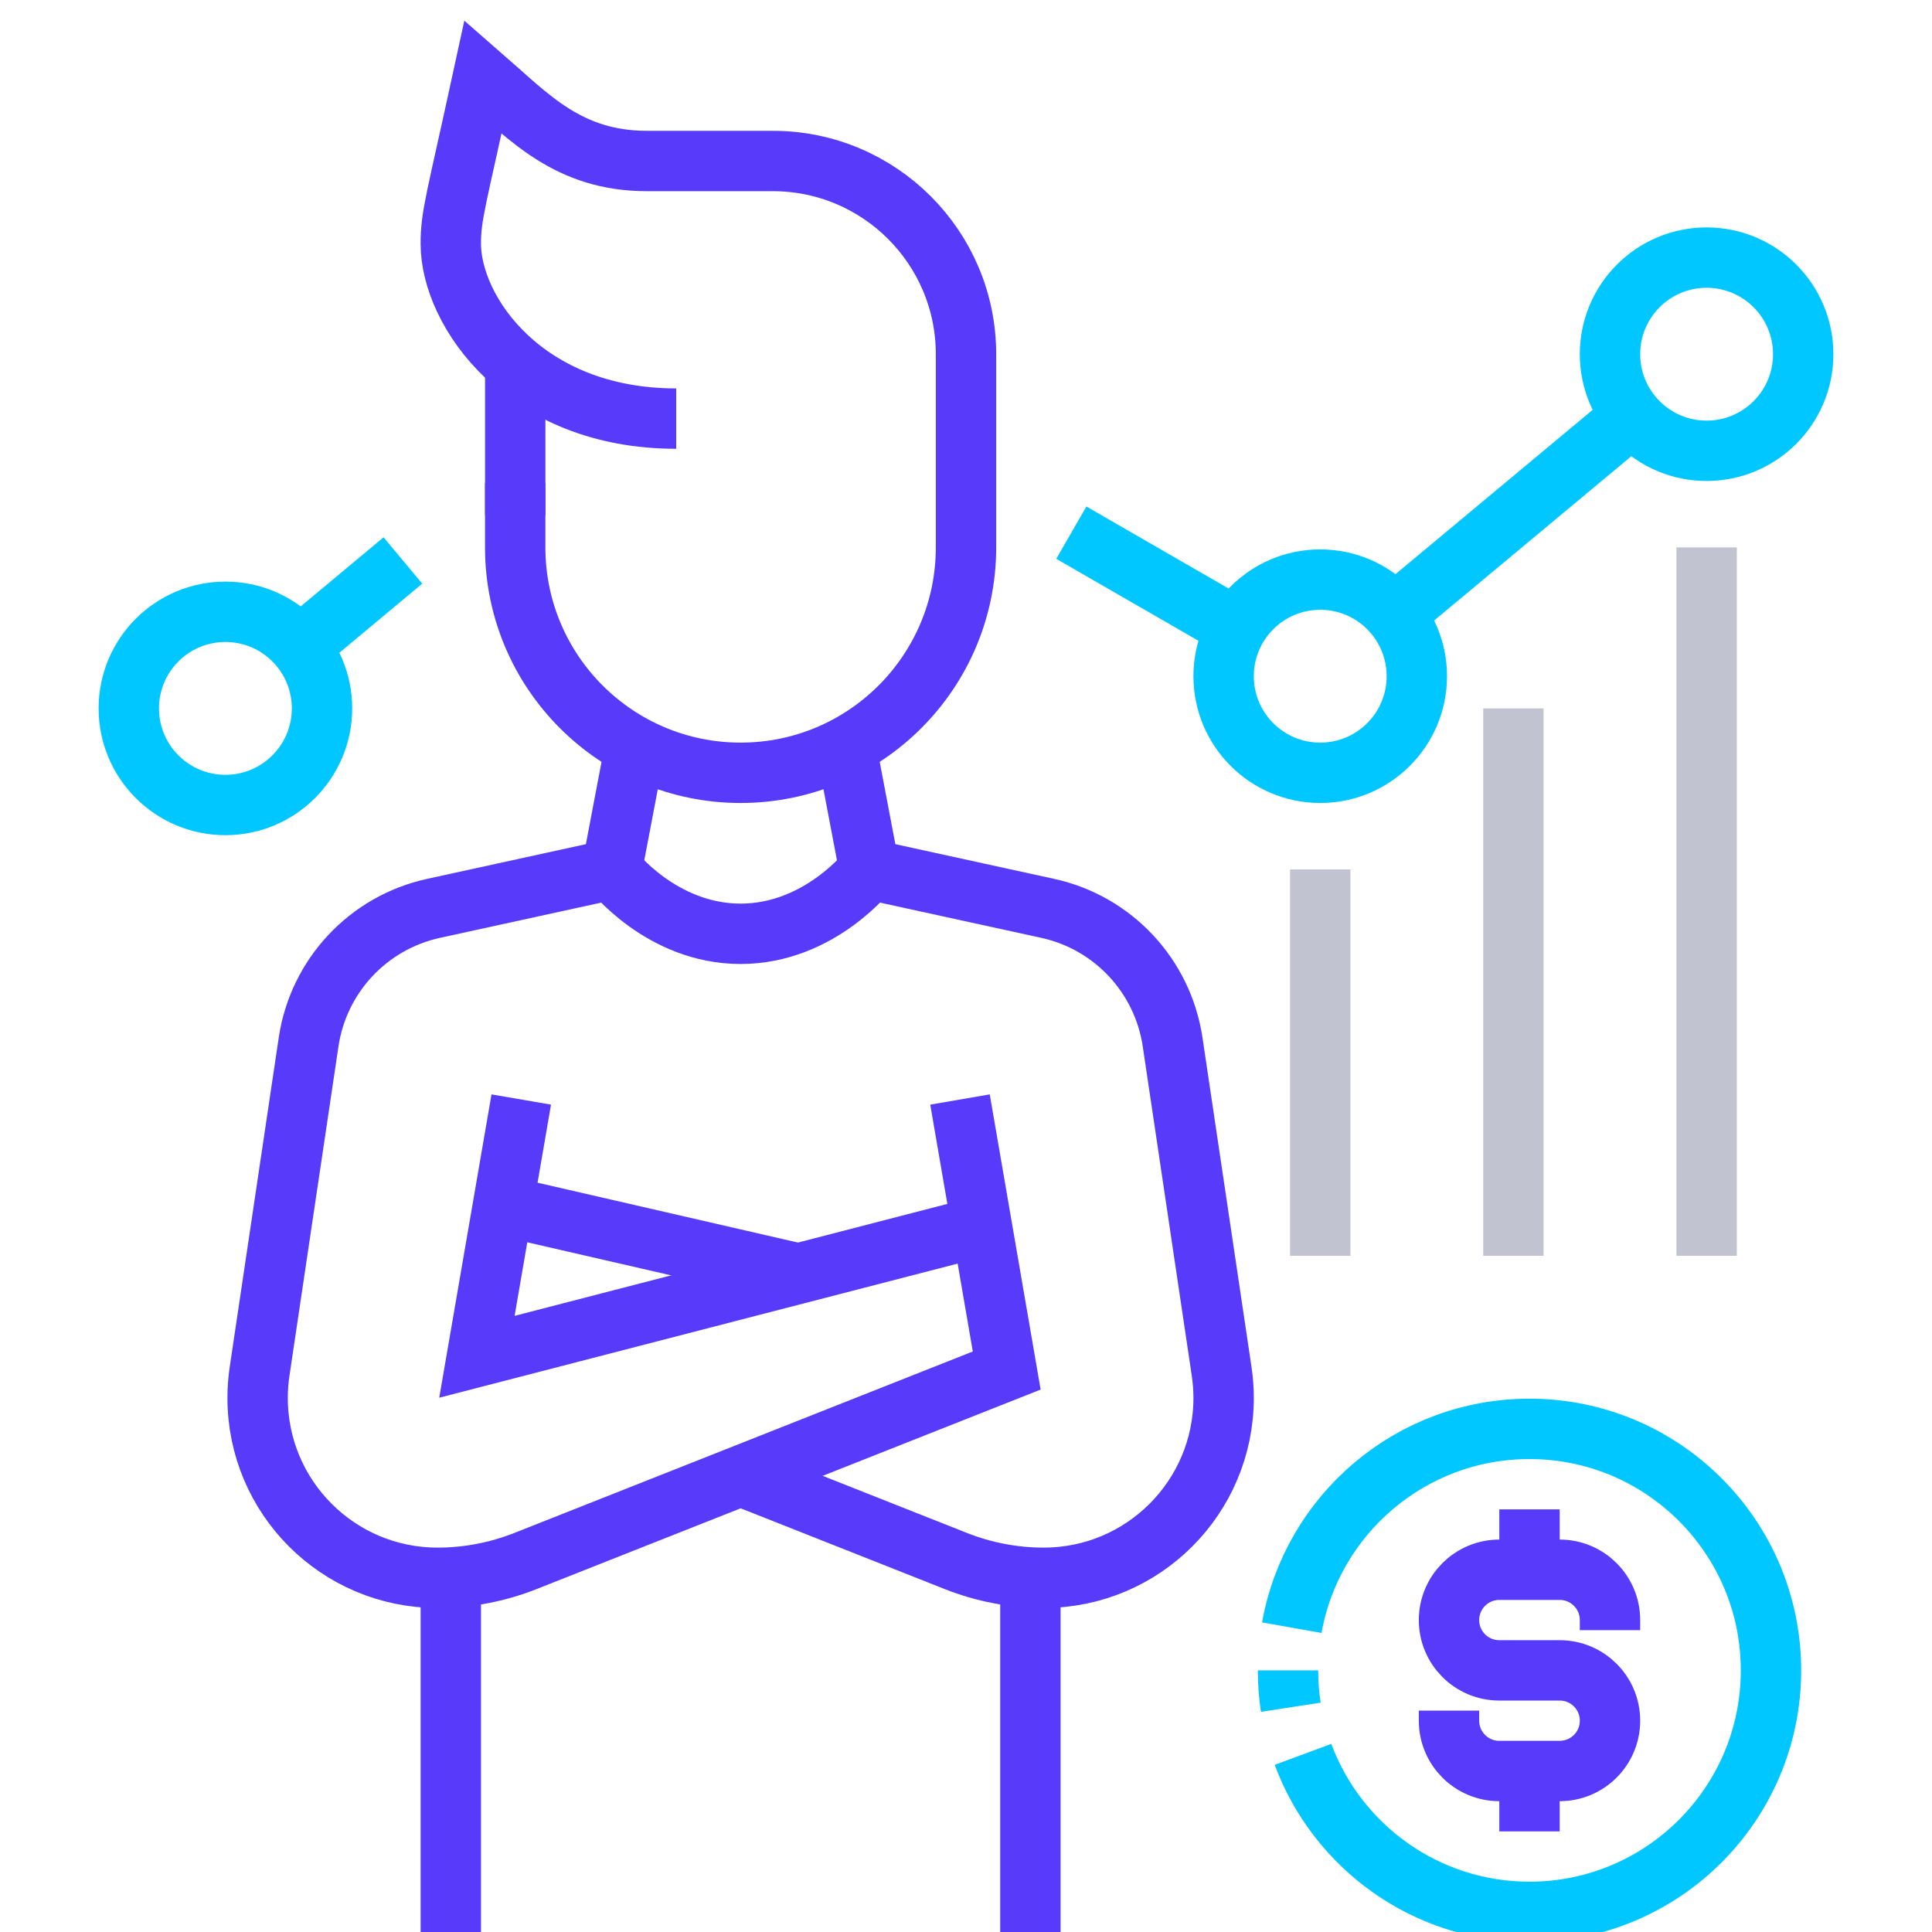<svg width="96" height="96" viewBox="0 0 96 96" fill="none" xmlns="http://www.w3.org/2000/svg">
<g clip-path="url(#clip0_185_1270)">
<path d="M25.601 25.6V18.098" stroke="#583AFB" stroke-width="3" stroke-miterlimit="10"/>
<path d="M25.901 54.634L23.698 67.418L48.785 60.928" stroke="#583AFB" stroke-width="3" stroke-miterlimit="10"/>
<path d="M39.67 63.286L24.991 59.912" stroke="#583AFB" stroke-width="3" stroke-miterlimit="10"/>
<path d="M33.6 20.8C26.066 20.8 22.407 15.48 22.4 12.119C22.397 10.704 22.666 9.971 24 3.824C26.287 5.815 28.24 8 32.148 8H38.4C43.701 8 48 12.299 48 17.6V27.2C48 33.386 42.986 38.4 36.8 38.4C30.616 38.4 25.6 33.386 25.6 27.2V24" stroke="#583AFB" stroke-width="3" stroke-miterlimit="10"/>
<path d="M22.4 78.381V96" stroke="#583AFB" stroke-width="3" stroke-miterlimit="10"/>
<path d="M51.2 78.381V96" stroke="#583AFB" stroke-width="3" stroke-miterlimit="10"/>
<path d="M47.702 54.634L50.023 68.101L26.105 77.568C24.713 78.117 23.234 78.4 21.738 78.4C16.802 78.4 12.801 74.399 12.801 69.461C12.801 69.023 12.833 68.581 12.898 68.146L15.335 51.773C15.825 48.487 18.295 45.845 21.542 45.136L30.401 43.2L31.561 37.1" stroke="#583AFB" stroke-width="3" stroke-miterlimit="10"/>
<path d="M36.801 73.333L47.498 77.567C48.889 78.117 50.367 78.4 51.863 78.4C56.798 78.4 60.801 74.399 60.801 69.461C60.801 69.023 60.767 68.581 60.703 68.146L58.266 51.773C57.775 48.487 55.306 45.845 52.06 45.136L43.201 43.2L42.042 37.1" stroke="#583AFB" stroke-width="3" stroke-miterlimit="10"/>
<path d="M43.2 43.2C43.2 43.2 40.751 46.4 36.8 46.4C32.85 46.4 30.4 43.2 30.4 43.2" stroke="#583AFB" stroke-width="3" stroke-miterlimit="10"/>
<path d="M11.2 40C13.851 40 16 37.851 16 35.2C16 32.549 13.851 30.4 11.2 30.4C8.549 30.4 6.4 32.549 6.4 35.2C6.4 37.851 8.549 40 11.2 40Z" stroke="#00C7FF" stroke-width="3" stroke-miterlimit="10"/>
<path d="M65.601 38.4C68.252 38.4 70.401 36.251 70.401 33.6C70.401 30.949 68.252 28.8 65.601 28.8C62.95 28.8 60.801 30.949 60.801 33.6C60.801 36.251 62.95 38.4 65.601 38.4Z" stroke="#00C7FF" stroke-width="3" stroke-miterlimit="10"/>
<path d="M84.8 22.4C87.451 22.4 89.6 20.251 89.6 17.6C89.6 14.949 87.451 12.8 84.8 12.8C82.149 12.8 80 14.949 80 17.6C80 20.251 82.149 22.4 84.8 22.4Z" stroke="#00C7FF" stroke-width="3" stroke-miterlimit="10"/>
<path d="M14.889 32.128L20.02 27.85" stroke="#00C7FF" stroke-width="3" stroke-miterlimit="10"/>
<path d="M69.285 30.528L81.117 20.669" stroke="#00C7FF" stroke-width="3" stroke-miterlimit="10"/>
<path d="M53.234 26.468L61.444 31.202" stroke="#00C7FF" stroke-width="3" stroke-miterlimit="10"/>
<path d="M65.601 43.2V62.4" stroke="#C1C4D0" stroke-width="3" stroke-miterlimit="10"/>
<path d="M84.801 27.2V62.4" stroke="#C1C4D0" stroke-width="3" stroke-miterlimit="10"/>
<path d="M75.2 35.2V62.4" stroke="#C1C4D0" stroke-width="3" stroke-miterlimit="10"/>
<path d="M72 85V85.5C72 86.881 73.119 88 74.5 88H77.5C78.881 88 80 86.881 80 85.5C80 84.119 78.881 83 77.5 83H74.5C73.119 83 72 81.881 72 80.5C72 79.119 73.119 78 74.5 78H77.5C78.881 78 80 79.119 80 80.5V81" stroke="#583AFB" stroke-width="3" stroke-miterlimit="10"/>
<path d="M76 75V78" stroke="#583AFB" stroke-width="3" stroke-miterlimit="10"/>
<path d="M76 88V91" stroke="#583AFB" stroke-width="3" stroke-miterlimit="10"/>
<path d="M64.188 80.879C65.188 75.263 70.096 71 75.999 71C82.626 71 87.999 76.373 87.999 83C87.999 89.627 82.626 95 75.999 95C70.84 95 66.439 91.743 64.745 87.173" stroke="#00C7FF" stroke-width="3" stroke-miterlimit="10"/>
<path d="M64.139 84.832C64.047 84.234 64 83.623 64 83" stroke="#00C7FF" stroke-width="3" stroke-miterlimit="10"/>
</g>
<defs>
<clipPath id="clip0_185_1270">
<rect width="96" height="96" fill="white"/>
</clipPath>
</defs>
</svg>
